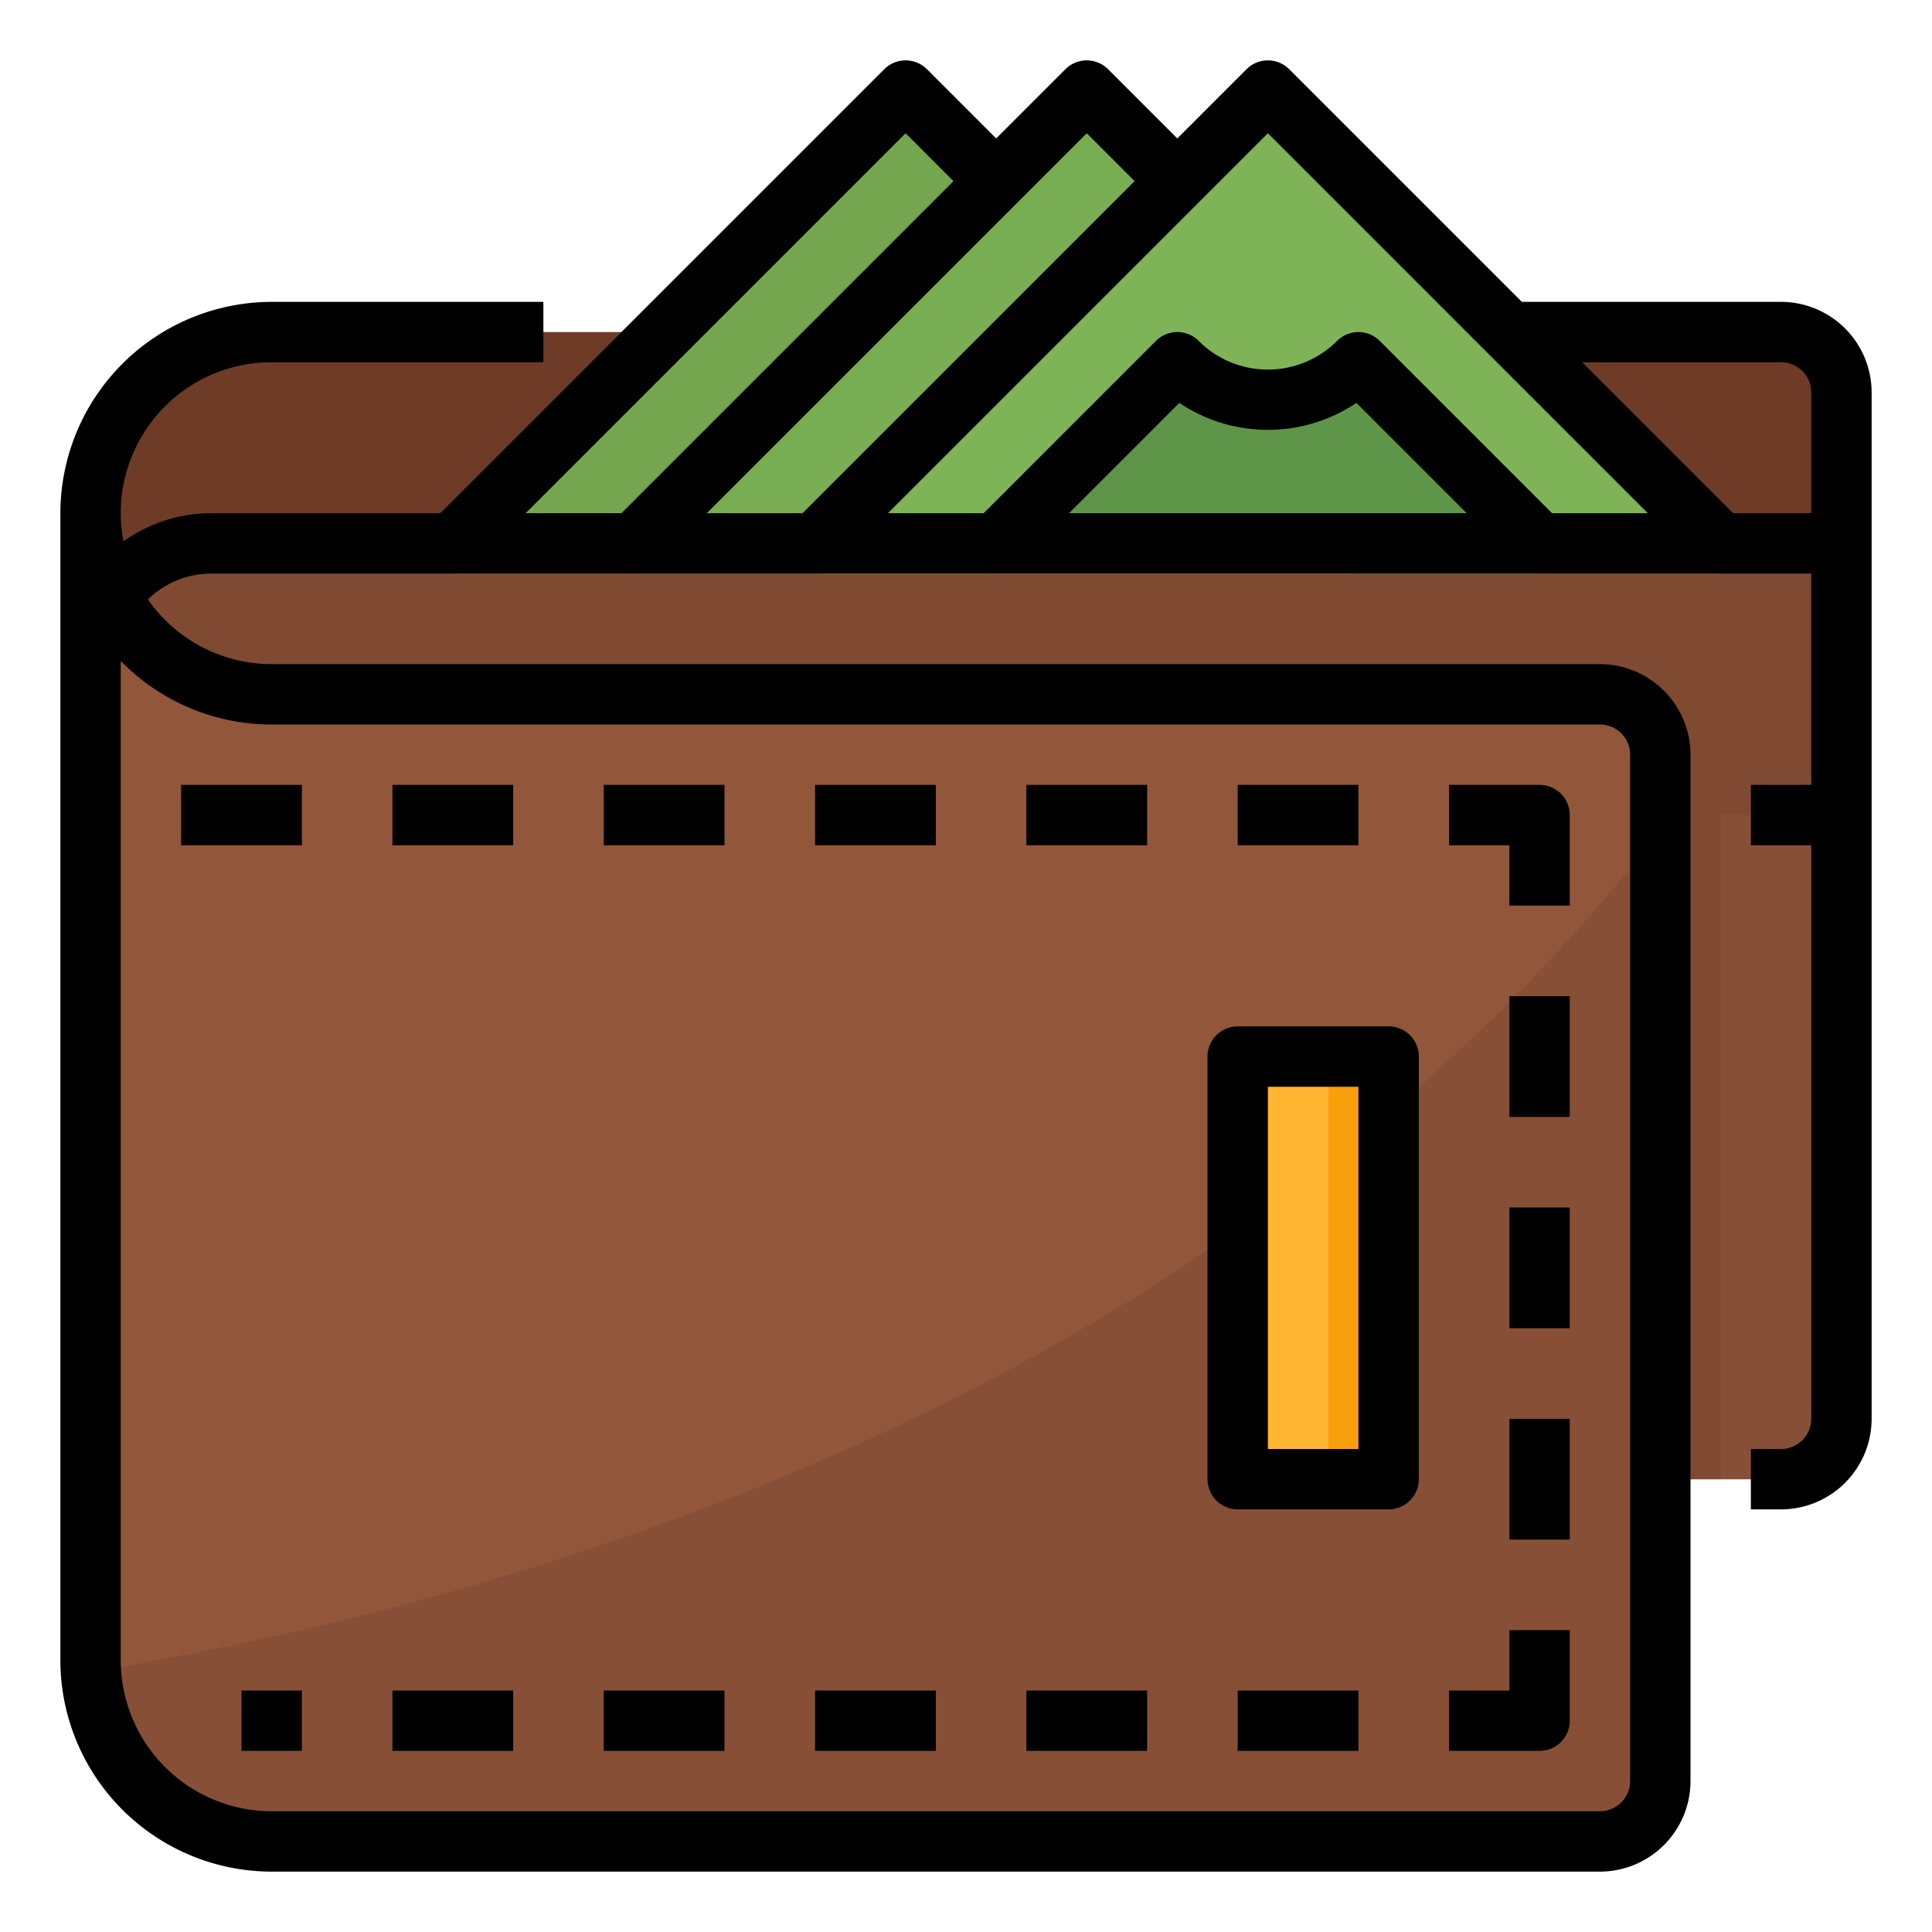 <svg height="512" viewBox="0 0 512 512" width="512" xmlns="http://www.w3.org/2000/svg"><g id="Filled_outline" data-name="Filled outline"><path d="m72 88h400a16 16 0 0 1 16 16v272a16 16 0 0 1 -16 16h-400a48 48 0 0 1 -48-48v-208a48 48 0 0 1 48-48z" fill="#6e3c26"/><path d="m56 152h432a0 0 0 0 1 0 0v224a16 16 0 0 1 -16 16h-400a48 48 0 0 1 -48-48v-160a32 32 0 0 1 32-32z" fill="#804a32"/><path d="m488 216h-464v128a48 48 0 0 0 48 48h400a16 16 0 0 0 16-16z" fill="#875036"/><path d="m440 216h16v176h-16z" fill="#804a32"/><path d="m440 200v272a16 16 0 0 1 -16 16h-352a48 48 0 0 1 -47.9-44.88c-.07-1.03-.1-2.07-.1-3.12v-304a48 48 0 0 0 48 48h352a16 16 0 0 1 16 16z" fill="#92563a"/><path d="m440 220.03v251.97a16 16 0 0 1 -16 16h-352a48 48 0 0 1 -47.9-44.88c151.83-25.5 313.49-90.63 415.9-223.09z" fill="#875036"/><path d="m360 152h-240l120-120z" fill="#74a650"/><path d="m408 152h-240l120-120z" fill="#79ad54"/><path d="m456 152h-240l120-120z" fill="#7eb457"/><path d="m312 104-48 48h144l-48-48a33.941 33.941 0 0 1 -48 0z" fill="#5f9548"/><path d="m328 280h40v112h-40z" fill="#ffb531"/><path d="m352 280h16v112h-16z" fill="#fa9f0c"/><path d="m472 80h-68.686l-61.657-61.657a8 8 0 0 0 -11.314 0l-18.343 18.343-18.343-18.343a8 8 0 0 0 -11.314 0l-18.343 18.343-18.343-18.343a8 8 0 0 0 -11.314 0l-117.657 117.657h-60.686a39.933 39.933 0 0 0 -23.287 7.484 39.968 39.968 0 0 1 39.287-47.484h72v-16h-72a56.063 56.063 0 0 0 -56 56v304a56.063 56.063 0 0 0 56 56h352a24.028 24.028 0 0 0 24-24v-272a24.028 24.028 0 0 0 -24-24h-352a39.976 39.976 0 0 1 -32.792-17.135 23.958 23.958 0 0 1 16.792-6.865h424v56h-16v16h16v152a8.009 8.009 0 0 1 -8 8h-8v16h8a24.028 24.028 0 0 0 24-24v-272a24.028 24.028 0 0 0 -24-24zm-400 112h352a8.009 8.009 0 0 1 8 8v272a8.009 8.009 0 0 1 -8 8h-352a40.045 40.045 0 0 1 -40-40v-264.846a55.833 55.833 0 0 0 40 16.846zm67.313-56 100.687-100.687 12.686 12.687-88 88zm48 0 100.687-100.687 12.686 12.687-88 88zm172.687 0h-76.687l29.228-29.228a42.064 42.064 0 0 0 46.917 0l29.229 29.228zm51.314 0-45.657-45.657a8 8 0 0 0 -11.314 0 25.941 25.941 0 0 1 -36.686 0 8 8 0 0 0 -11.314 0l-45.657 45.657h-25.373l100.687-100.687 100.687 100.687zm48 0-40-40h52.686a8.009 8.009 0 0 1 8 8v32z"/><path d="m104 208h32v16h-32z"/><path d="m160 208h32v16h-32z"/><path d="m216 208h32v16h-32z"/><path d="m272 208h32v16h-32z"/><path d="m328 208h32v16h-32z"/><path d="m104 448h32v16h-32z"/><path d="m48 208h32v16h-32z"/><path d="m64 448h16v16h-16z"/><path d="m160 448h32v16h-32z"/><path d="m216 448h32v16h-32z"/><path d="m272 448h32v16h-32z"/><path d="m328 448h32v16h-32z"/><path d="m416 456v-24h-16v16h-16v16h24a8 8 0 0 0 8-8z"/><path d="m400 376h16v32h-16z"/><path d="m400 320h16v32h-16z"/><path d="m400 264h16v32h-16z"/><path d="m400 240h16v-24a8 8 0 0 0 -8-8h-24v16h16z"/><path d="m328 400h40a8 8 0 0 0 8-8v-112a8 8 0 0 0 -8-8h-40a8 8 0 0 0 -8 8v112a8 8 0 0 0 8 8zm8-112h24v96h-24z"/></g></svg>